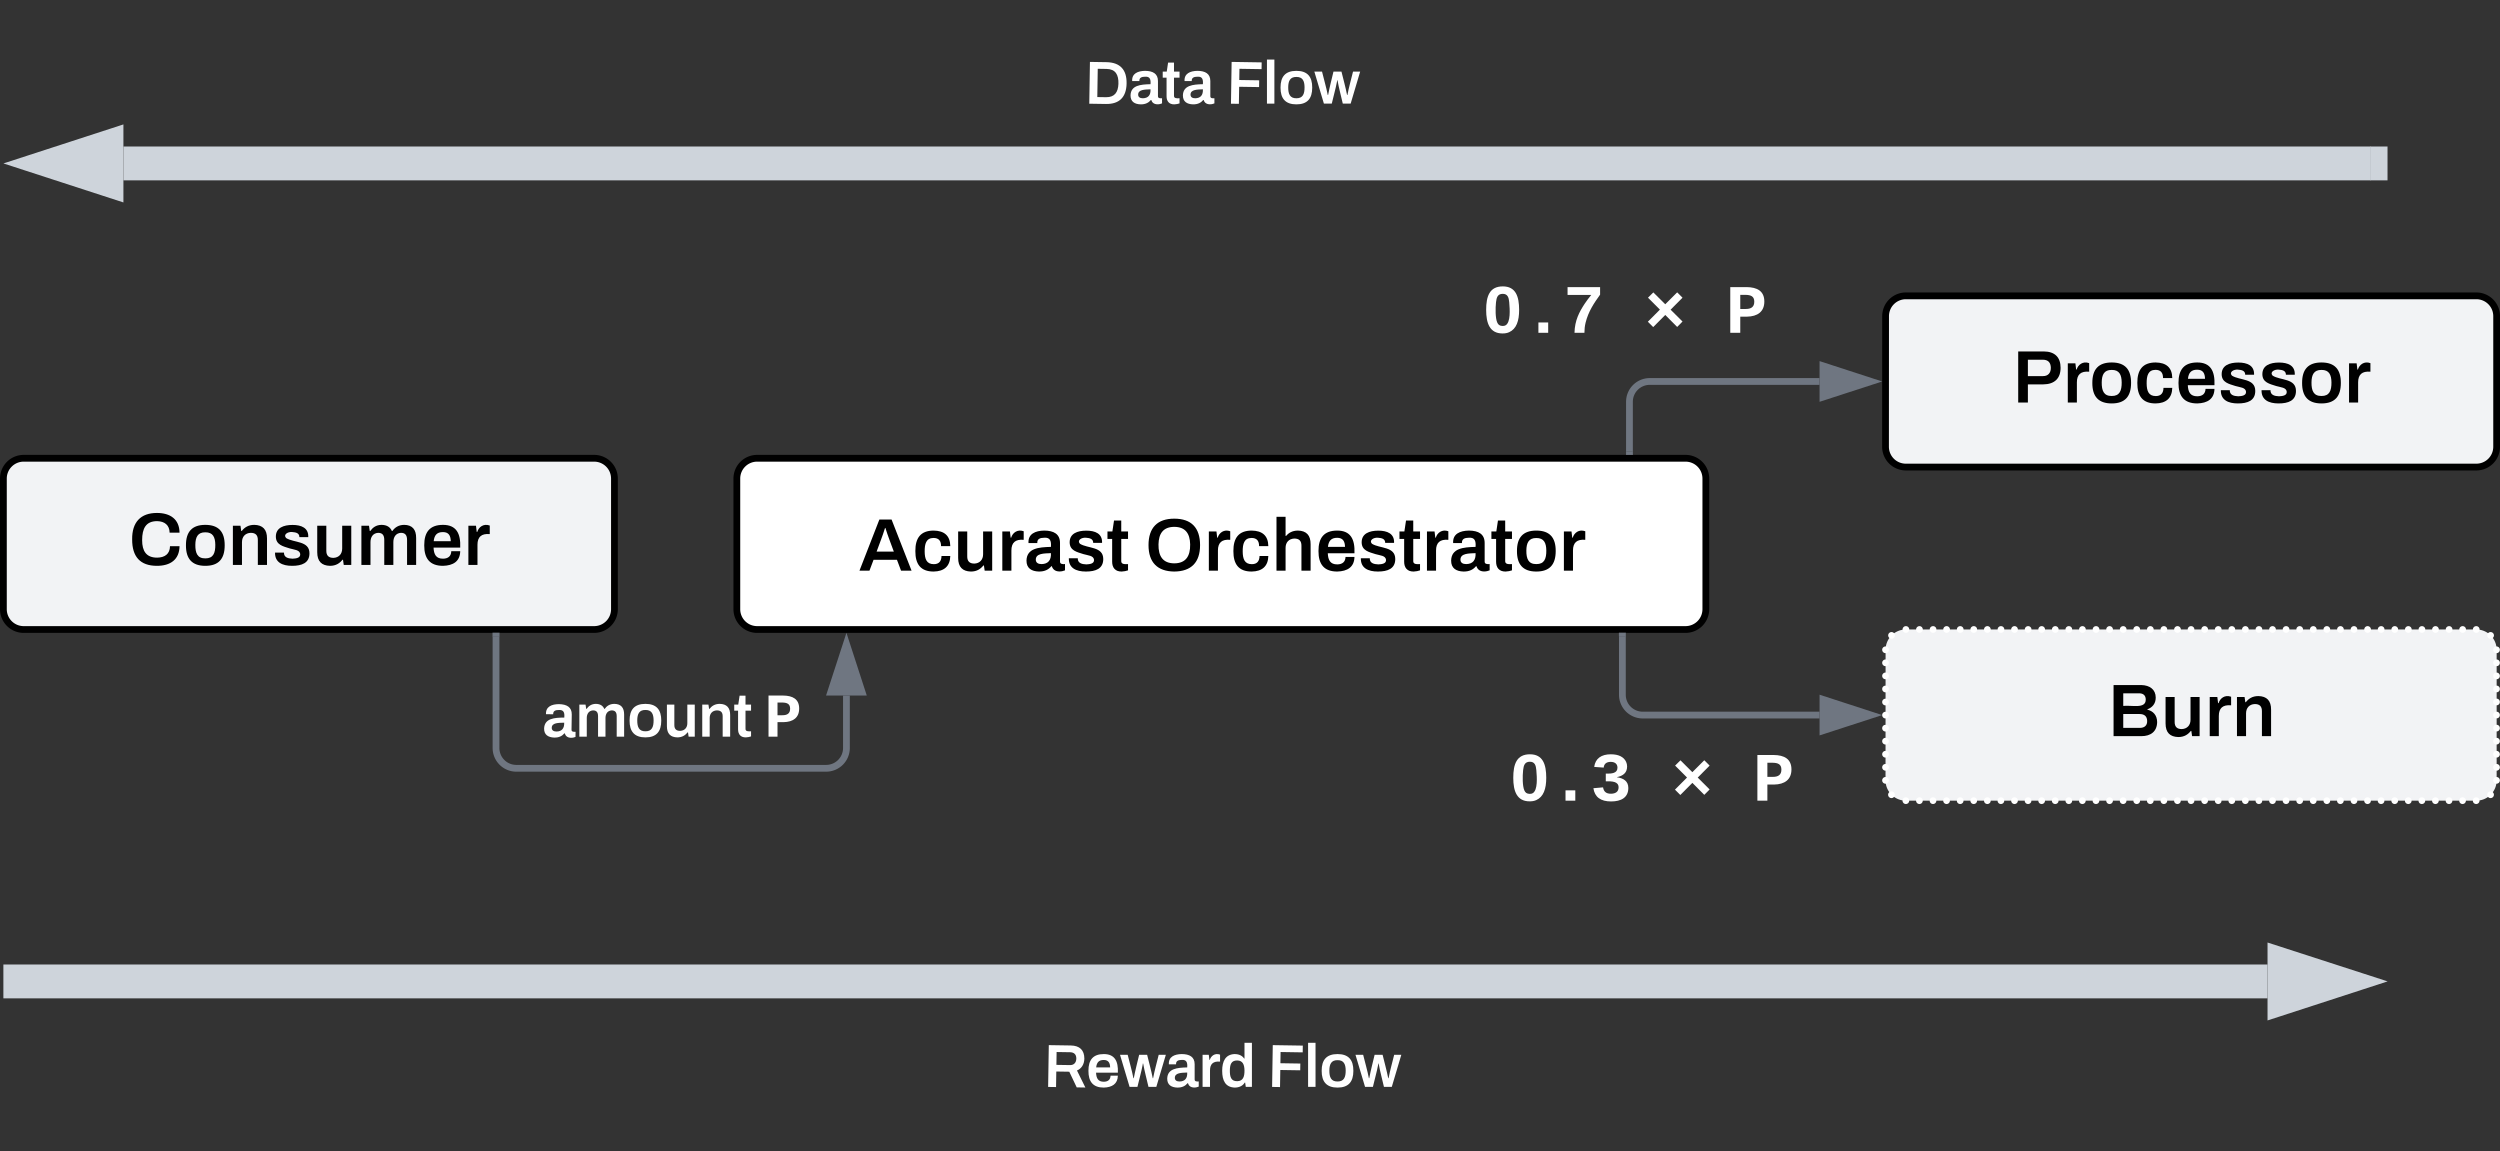 <svg xmlns="http://www.w3.org/2000/svg" xmlns:xlink="http://www.w3.org/1999/xlink" xmlns:lucid="lucid" width="738.39" height="340.08"><rect width="100%" height="100%" fill="#333333" stroke="none"/><g transform="translate(-99 -180)" lucid:page-tab-id="~.omAmoEk3OC"><path d="M100 321.35a6 6 0 0 1 6-6h168.48a6 6 0 0 1 6 6v38.56a6 6 0 0 1-6 6.02H106a6 6 0 0 1-6-6z" stroke="#000" stroke-width="2" fill="#f2f3f5"/><use xlink:href="#a" transform="translate(137.044 346.858)"/><path d="M316.63 321.35a6 6 0 0 1 6-6h274.2a6 6 0 0 1 6 6v38.56a6 6 0 0 1-6 6.02h-274.2a6 6 0 0 1-6-6z" stroke="#000" stroke-width="2" fill="#fff"/><use xlink:href="#b" transform="translate(352.743 348.545)"/><use xlink:href="#c" transform="translate(437.232 348.545)"/><path d="M655.92 273.38a6 6 0 0 1 6-6H830.4a6 6 0 0 1 6 6v38.57a6 6 0 0 1-6 6H661.9a6 6 0 0 1-6-6z" stroke="#000" stroke-width="2" fill="#f2f3f5"/><use xlink:href="#d" transform="translate(693.417 298.894)"/><path d="M245.5 367.9v33.02a6 6 0 0 0 6 6H343a6 6 0 0 0 6-6v-15.5" stroke="#6f7681" stroke-width="2" fill="none"/><path d="M246.5 367.94h-2v-1.03h2z" stroke="#6f7681" stroke-width=".05" fill="#6f7681"/><path d="m349 370.15 4.63 14.27h-9.27z" stroke="#6f7681" stroke-width="2" fill="#6f7681"/><use xlink:href="#e" transform="translate(259.057 397.576)"/><use xlink:href="#f" transform="translate(324.763 397.576)"/><path d="M655.92 371.92a6 6 0 0 1 6-6H830.4a6 6 0 0 1 6 6v38.56a6 6 0 0 1-6 6H661.9a6 6 0 0 1-6-6z" fill="#f2f3f5"/><path d="M656.92 371.92c0 .55-.45 1-1 1s-1-.45-1-1c0-.56.45-1 1-1s1 .44 1 1zm1.75-4.25c0 .55-.44 1-1 1-.55 0-1-.45-1-1s.45-1 1-1c.56 0 1 .45 1 1zm4.25-1.75c0 .55-.45 1-1 1s-1-.45-1-1c0-.56.45-1 1-1s1 .44 1 1zm4 0c0 .55-.44 1-1 1-.54 0-1-.45-1-1 0-.56.46-1 1-1 .56 0 1 .44 1 1zm4.02 0c0 .55-.45 1-1 1s-1-.45-1-1c0-.56.45-1 1-1s1 .44 1 1zm4 0c0 .55-.44 1-1 1-.54 0-1-.45-1-1 0-.56.46-1 1-1 .56 0 1 .44 1 1zm4.02 0c0 .55-.45 1-1 1s-1-.45-1-1c0-.56.45-1 1-1s1 .44 1 1zm4 0c0 .55-.43 1-1 1-.54 0-1-.45-1-1 0-.56.46-1 1-1 .57 0 1 .44 1 1zm4.02 0c0 .55-.44 1-1 1-.55 0-1-.45-1-1 0-.56.45-1 1-1 .56 0 1 .44 1 1zm4.02 0c0 .55-.45 1-1 1-.56 0-1-.45-1-1 0-.56.44-1 1-1 .55 0 1 .44 1 1zm4 0c0 .55-.44 1-1 1-.54 0-1-.45-1-1 0-.56.46-1 1-1 .56 0 1 .44 1 1zm4.02 0c0 .55-.45 1-1 1s-1-.45-1-1c0-.56.45-1 1-1s1 .44 1 1zm4 0c0 .55-.44 1-1 1-.54 0-1-.45-1-1 0-.56.46-1 1-1 .56 0 1 .44 1 1zm4.02 0c0 .55-.45 1-1 1s-1-.45-1-1c0-.56.45-1 1-1s1 .44 1 1zm4 0c0 .55-.43 1-1 1-.54 0-1-.45-1-1 0-.56.46-1 1-1 .57 0 1 .44 1 1zm4.02 0c0 .55-.44 1-1 1-.55 0-1-.45-1-1 0-.56.45-1 1-1 .56 0 1 .44 1 1zm4.02 0c0 .55-.45 1-1 1-.56 0-1-.45-1-1 0-.56.44-1 1-1 .55 0 1 .44 1 1zm4 0c0 .55-.44 1-1 1-.55 0-1-.45-1-1 0-.56.45-1 1-1 .56 0 1 .44 1 1zm4.02 0c0 .55-.45 1-1 1s-1-.45-1-1c0-.56.45-1 1-1s1 .44 1 1zm4 0c0 .55-.44 1-1 1-.54 0-1-.45-1-1 0-.56.46-1 1-1 .56 0 1 .44 1 1zm4.02 0c0 .55-.45 1-1 1s-1-.45-1-1c0-.56.45-1 1-1s1 .44 1 1zm4 0c0 .55-.44 1-1 1-.54 0-1-.45-1-1 0-.56.46-1 1-1 .56 0 1 .44 1 1zm4.02 0c0 .55-.44 1-1 1-.55 0-1-.45-1-1 0-.56.45-1 1-1 .56 0 1 .44 1 1zm4 0c0 .55-.43 1-1 1-.54 0-1-.45-1-1 0-.56.46-1 1-1 .57 0 1 .44 1 1zm4.03 0c0 .55-.45 1-1 1-.56 0-1-.45-1-1 0-.56.44-1 1-1 .55 0 1 .44 1 1zm4 0c0 .55-.44 1-1 1-.54 0-1-.45-1-1 0-.56.46-1 1-1 .56 0 1 .44 1 1zm4.02 0c0 .55-.46 1-1 1-.56 0-1-.45-1-1 0-.56.44-1 1-1 .54 0 1 .44 1 1zm4 0c0 .55-.45 1-1 1s-1-.45-1-1c0-.56.45-1 1-1s1 .44 1 1zm4 0c0 .55-.44 1-1 1-.54 0-1-.45-1-1 0-.56.46-1 1-1 .56 0 1 .44 1 1zm4.02 0c0 .55-.45 1-1 1s-1-.45-1-1c0-.56.45-1 1-1s1 .44 1 1zm4 0c0 .55-.43 1-1 1-.54 0-1-.45-1-1 0-.56.46-1 1-1 .57 0 1 .44 1 1zm4.02 0c0 .55-.44 1-1 1-.55 0-1-.45-1-1 0-.56.45-1 1-1 .56 0 1 .44 1 1zm4.02 0c0 .55-.45 1-1 1-.56 0-1-.45-1-1 0-.56.44-1 1-1 .55 0 1 .44 1 1zm4 0c0 .55-.44 1-1 1-.54 0-1-.45-1-1 0-.56.46-1 1-1 .56 0 1 .44 1 1zm4.02 0c0 .55-.45 1-1 1s-1-.45-1-1c0-.56.45-1 1-1s1 .44 1 1zm4 0c0 .55-.44 1-1 1-.54 0-1-.45-1-1 0-.56.46-1 1-1 .56 0 1 .44 1 1zm4.02 0c0 .55-.45 1-1 1s-1-.45-1-1c0-.56.45-1 1-1s1 .44 1 1zm4 0c0 .55-.43 1-1 1-.54 0-1-.45-1-1 0-.56.46-1 1-1 .57 0 1 .44 1 1zm4.03 0c0 .55-.45 1-1 1-.56 0-1-.45-1-1 0-.56.44-1 1-1 .55 0 1 .44 1 1zm4 0c0 .55-.44 1-1 1-.55 0-1-.45-1-1 0-.56.45-1 1-1 .56 0 1 .44 1 1zm4.02 0c0 .55-.45 1-1 1-.56 0-1-.45-1-1 0-.56.44-1 1-1 .55 0 1 .44 1 1zm4 0c0 .55-.44 1-1 1-.54 0-1-.45-1-1 0-.56.46-1 1-1 .56 0 1 .44 1 1zm4.02 0c0 .55-.45 1-1 1s-1-.45-1-1c0-.56.45-1 1-1s1 .44 1 1zm4 0c0 .55-.44 1-1 1-.54 0-1-.45-1-1 0-.56.46-1 1-1 .56 0 1 .44 1 1zm4.02 0c0 .55-.45 1-1 1-.56 0-1-.45-1-1 0-.56.44-1 1-1 .55 0 1 .44 1 1zm4.24 1.75c0 .55-.45 1-1 1-.56 0-1-.45-1-1s.44-1 1-1c.55 0 1 .45 1 1zm1.75 4.25c0 .55-.45 1-1 1-.56 0-1-.45-1-1 0-.56.44-1 1-1 .55 0 1 .44 1 1zm0 3.85c0 .55-.45 1-1 1-.56 0-1-.45-1-1s.44-1 1-1c.55 0 1 .45 1 1zm0 3.86c0 .55-.45 1-1 1-.56 0-1-.45-1-1s.44-1 1-1c.55 0 1 .45 1 1zm0 3.86c0 .54-.45 1-1 1-.56 0-1-.46-1-1 0-.57.44-1 1-1 .55 0 1 .43 1 1zm0 3.84c0 .55-.45 1-1 1-.56 0-1-.45-1-1s.44-1 1-1c.55 0 1 .45 1 1zm0 3.86c0 .55-.45 1-1 1-.56 0-1-.45-1-1s.44-1 1-1c.55 0 1 .45 1 1zm0 3.86c0 .55-.45 1-1 1-.56 0-1-.45-1-1 0-.56.44-1 1-1 .55 0 1 .44 1 1zm0 3.85c0 .56-.45 1-1 1-.56 0-1-.44-1-1 0-.54.44-1 1-1 .55 0 1 .46 1 1zm0 3.87c0 .55-.45 1-1 1-.56 0-1-.45-1-1s.44-1 1-1c.55 0 1 .45 1 1zm0 3.86c0 .55-.45 1-1 1-.56 0-1-.45-1-1 0-.56.44-1 1-1 .55 0 1 .44 1 1zm0 3.85c0 .56-.45 1-1 1-.56 0-1-.44-1-1 0-.55.44-1 1-1 .55 0 1 .45 1 1zm-1.76 4.25c0 .55-.45 1-1 1-.56 0-1-.45-1-1 0-.56.44-1 1-1 .55 0 1 .44 1 1zm-4.25 1.75c0 .56-.45 1-1 1-.56 0-1-.44-1-1 0-.55.44-1 1-1 .55 0 1 .45 1 1zm-4.02 0c0 .56-.45 1-1 1s-1-.44-1-1c0-.55.45-1 1-1s1 .45 1 1zm-4 0c0 .56-.46 1-1 1-.56 0-1-.44-1-1 0-.55.44-1 1-1 .54 0 1 .45 1 1zm-4.02 0c0 .56-.45 1-1 1s-1-.44-1-1c0-.55.45-1 1-1s1 .45 1 1zm-4 0c0 .56-.46 1-1 1-.57 0-1-.44-1-1 0-.55.43-1 1-1 .54 0 1 .45 1 1zm-4.02 0c0 .56-.45 1-1 1-.56 0-1-.44-1-1 0-.55.44-1 1-1 .55 0 1 .45 1 1zm-4 0c0 .56-.46 1-1 1-.57 0-1-.44-1-1 0-.55.43-1 1-1 .54 0 1 .45 1 1zm-4.03 0c0 .56-.43 1-1 1-.54 0-1-.44-1-1 0-.55.46-1 1-1 .57 0 1 .45 1 1zm-4 0c0 .56-.45 1-1 1s-1-.44-1-1c0-.55.45-1 1-1s1 .45 1 1zm-4 0c0 .56-.46 1-1 1-.56 0-1-.44-1-1 0-.55.44-1 1-1 .54 0 1 .45 1 1zm-4.02 0c0 .56-.45 1-1 1s-1-.44-1-1c0-.55.45-1 1-1s1 .45 1 1zm-4 0c0 .56-.46 1-1 1-.56 0-1-.44-1-1 0-.55.44-1 1-1 .54 0 1 .45 1 1zm-4.02 0c0 .56-.45 1-1 1-.56 0-1-.44-1-1 0-.55.44-1 1-1 .55 0 1 .45 1 1zm-4 0c0 .56-.46 1-1 1-.57 0-1-.44-1-1 0-.55.43-1 1-1 .54 0 1 .45 1 1zm-4.03 0c0 .56-.44 1-1 1-.55 0-1-.44-1-1 0-.55.45-1 1-1 .56 0 1 .45 1 1zm-4 0c0 .56-.46 1-1 1-.56 0-1-.44-1-1 0-.55.44-1 1-1 .54 0 1 .45 1 1zm-4.02 0c0 .56-.44 1-1 1-.54 0-1-.44-1-1 0-.55.46-1 1-1 .56 0 1 .45 1 1zm-4 0c0 .56-.45 1-1 1s-1-.44-1-1c0-.55.45-1 1-1s1 .45 1 1zm-4 0c0 .56-.46 1-1 1-.56 0-1-.44-1-1 0-.55.44-1 1-1 .54 0 1 .45 1 1zm-4.02 0c0 .56-.45 1-1 1s-1-.44-1-1c0-.55.45-1 1-1s1 .45 1 1zm-4 0c0 .56-.46 1-1 1-.57 0-1-.44-1-1 0-.55.43-1 1-1 .54 0 1 .45 1 1zm-4.02 0c0 .56-.45 1-1 1-.56 0-1-.44-1-1 0-.55.44-1 1-1 .55 0 1 .45 1 1zm-4.02 0c0 .56-.44 1-1 1-.55 0-1-.44-1-1 0-.55.45-1 1-1 .56 0 1 .45 1 1zm-4 0c0 .56-.46 1-1 1-.56 0-1-.44-1-1 0-.55.44-1 1-1 .54 0 1 .45 1 1zm-4.02 0c0 .56-.45 1-1 1s-1-.44-1-1c0-.55.45-1 1-1s1 .45 1 1zm-4 0c0 .56-.46 1-1 1-.56 0-1-.44-1-1 0-.55.44-1 1-1 .54 0 1 .45 1 1zm-4.02 0c0 .56-.45 1-1 1s-1-.44-1-1c0-.55.45-1 1-1s1 .45 1 1zm-4 0c0 .56-.46 1-1 1-.57 0-1-.44-1-1 0-.55.43-1 1-1 .54 0 1 .45 1 1zm-4.02 0c0 .56-.45 1-1 1-.56 0-1-.44-1-1 0-.55.44-1 1-1 .55 0 1 .45 1 1zm-4.02 0c0 .56-.44 1-1 1-.55 0-1-.44-1-1 0-.55.45-1 1-1 .56 0 1 .45 1 1zm-4 0c0 .56-.45 1-1 1-.56 0-1-.44-1-1 0-.55.44-1 1-1 .55 0 1 .45 1 1zm-4.02 0c0 .56-.45 1-1 1s-1-.44-1-1c0-.55.45-1 1-1s1 .45 1 1zm-4 0c0 .56-.46 1-1 1-.56 0-1-.44-1-1 0-.55.44-1 1-1 .54 0 1 .45 1 1zm-4.02 0c0 .56-.45 1-1 1s-1-.44-1-1c0-.55.45-1 1-1s1 .45 1 1zm-4 0c0 .56-.46 1-1 1-.56 0-1-.44-1-1 0-.55.44-1 1-1 .54 0 1 .45 1 1zm-4.02 0c0 .56-.45 1-1 1-.56 0-1-.44-1-1 0-.55.44-1 1-1 .55 0 1 .45 1 1zm-4 0c0 .56-.46 1-1 1-.57 0-1-.44-1-1 0-.55.43-1 1-1 .54 0 1 .45 1 1zm-4.03 0c0 .56-.44 1-1 1-.55 0-1-.44-1-1 0-.55.45-1 1-1 .56 0 1 .45 1 1zm-4 0c0 .56-.46 1-1 1-.56 0-1-.44-1-1 0-.55.44-1 1-1 .54 0 1 .45 1 1zm-4.02 0c0 .56-.45 1-1 1s-1-.44-1-1c0-.55.45-1 1-1s1 .45 1 1zm-4 0c0 .56-.46 1-1 1-.56 0-1-.44-1-1 0-.55.44-1 1-1 .54 0 1 .45 1 1zm-4.02 0c0 .56-.45 1-1 1s-1-.44-1-1c0-.55.45-1 1-1s1 .45 1 1zm-4 0c0 .56-.46 1-1 1-.56 0-1-.44-1-1 0-.55.44-1 1-1 .54 0 1 .45 1 1zm-4.26-1.75c0 .55-.44 1-1 1-.55 0-1-.45-1-1 0-.56.45-1 1-1 .56 0 1 .44 1 1zm-1.75-4.25c0 .56-.45 1-1 1s-1-.44-1-1c0-.55.45-1 1-1s1 .45 1 1zm0-3.85c0 .55-.45 1-1 1s-1-.45-1-1c0-.56.45-1 1-1s1 .44 1 1zm0-3.86c0 .55-.45 1-1 1s-1-.45-1-1 .45-1 1-1 1 .45 1 1zm0-3.86c0 .56-.45 1-1 1s-1-.44-1-1c0-.54.45-1 1-1s1 .46 1 1zm0-3.84c0 .55-.45 1-1 1s-1-.45-1-1c0-.56.45-1 1-1s1 .44 1 1zm0-3.86c0 .55-.45 1-1 1s-1-.45-1-1 .45-1 1-1 1 .45 1 1zm0-3.86c0 .55-.45 1-1 1s-1-.45-1-1 .45-1 1-1 1 .45 1 1zm0-3.85c0 .54-.45 1-1 1s-1-.46-1-1c0-.57.45-1 1-1s1 .43 1 1zm0-3.87c0 .55-.45 1-1 1s-1-.45-1-1 .45-1 1-1 1 .45 1 1zm0-3.86c0 .55-.45 1-1 1s-1-.45-1-1 .45-1 1-1 1 .45 1 1zm0-3.85c0 .55-.45 1-1 1s-1-.45-1-1c0-.56.45-1 1-1s1 .44 1 1z" fill="#fff"/><use xlink:href="#g" transform="translate(721.583 397.426)"/><path d="M580.27 313.35v-14.68a6 6 0 0 1 6-6h50.14" stroke="#6f7681" stroke-width="2" fill="none"/><path d="M581.27 314.35h-2v-1.03h2z" stroke="#6f7681" stroke-width=".05" fill="#6f7681"/><path d="m651.68 292.67-14.26 4.63v-9.27z" stroke="#6f7681" stroke-width="2" fill="#6f7681"/><use xlink:href="#h" transform="translate(536.675 278.287)"/><use xlink:href="#i" transform="translate(584.683 278.287)"/><use xlink:href="#j" transform="translate(608.687 278.287)"/><path d="M135.45 228.27h663.72" stroke="#ced4db" stroke-width="10" fill="none"/><path d="m116.18 228.27 14.27-4.64v9.28z" stroke="#ced4db" stroke-width="10" fill="#ced4db"/><path d="M799.04 228.27h5.13M105 469.87h663.73m-663.6 0H100" stroke="#ced4db" stroke-width="10" fill="none"/><path d="m788 469.87-14.27 4.64v-9.26z" stroke="#ced4db" stroke-width="10" fill="#ced4db"/><path d="M396 180h127.48v49.68h-127.5z" fill="none"/><use xlink:href="#k" transform="translate(419.356 210.609)"/><use xlink:href="#l" transform="translate(461.205 210.609)"/><path d="M578.18 367.9v17.3a6 6 0 0 0 6 6h52.24" stroke="#6f7681" stroke-width="2" fill="none"/><path d="M579.18 367.94h-2v-1.03h2z" stroke="#6f7681" stroke-width=".05" fill="#6f7681"/><path d="m651.68 391.2-14.26 4.63v-9.27z" stroke="#6f7681" stroke-width="2" fill="#6f7681"/><use xlink:href="#m" transform="translate(544.683 416.484)"/><use xlink:href="#n" transform="translate(592.69 416.484)"/><use xlink:href="#o" transform="translate(616.695 416.484)"/><path d="M396 470.4h127.48v49.68h-127.5z" fill="none"/><use xlink:href="#p" transform="translate(407.205 501.009)"/><use xlink:href="#l" transform="translate(473.356 501.009)"/><defs><path d="M681-252C679-71 557 12 378 12 152 12 44-111 45-343c-3-231 114-355 333-355 178 0 301 84 303 265H548c-2-102-67-153-168-155-151 0-201 98-201 256 0 147 56 234 201 234 104-1 172-50 173-154h128" id="q"/><path d="M559-263c0 181-81 275-260 275C121 12 38-82 39-263c-1-182 82-275 260-275 179 0 261 94 260 275zm-394-7c-1 110 27 183 134 182 107 1 135-72 134-182-1-103-32-169-134-168-102-1-133 65-134 168" id="r"/><path d="M304-431c-72 3-117 51-117 125V0H65v-526h102l10 70h7c36-46 87-82 168-82 114 2 172 63 171 183V0H400v-333c1-67-31-98-96-98" id="s"/><path d="M503-156C503-26 401 12 270 12 138 12 38-35 41-166h120c-2 64 53 80 114 82 49-2 104-10 104-56 0-65-86-64-142-82-87-28-185-47-185-159 0-117 103-156 224-156 119 0 217 40 211 164H368c0-54-44-65-98-69-59-5-123 35-80 81 105 66 313 34 313 205" id="t"/><path d="M400-70c-36 46-87 82-168 82C121 9 61-47 61-171v-355h122v333c-1 67 31 98 96 98 72-3 117-52 117-125v-306h122V0H417l-10-70h-7" id="u"/><path d="M290-431c-67 4-103 54-103 125V0H65v-526h102l10 70h7c33-45 77-81 152-82 70 1 115 29 138 82h7c33-46 81-81 158-82 109 1 162 62 161 177V0H678v-336c0-61-23-95-82-95-67 4-102 55-102 125V0H372v-336c0-61-23-95-82-95" id="v"/><path d="M522-184C519-47 427 8 291 12 115 12 38-85 39-263c-1-179 76-275 252-275 178 0 239 115 231 305H164c4 91 33 150 128 149 67-1 108-33 110-100h120zM395-319c-1-75-29-122-104-122-84-1-117 45-125 122h229" id="w"/><path d="M352-414c-112-10-165 38-165 143V0H65v-526h102l10 83h7c18-64 84-117 168-86v115" id="x"/><path d="m5 0 267-686h164L704 0H563l-55-146H194L139 0H5zm230-256h231c-38-105-79-207-113-317h-5c-34 111-75 211-113 317" id="y"/><path d="M508-197C505-58 424 10 284 12 110 12 38-87 39-263c-1-177 72-274 245-275 142 2 222 67 224 209H384c0-72-31-110-102-110-98 1-119 79-118 183 1 99 25 169 123 169 70 0 102-41 103-110h118" id="z"/><path d="M368-60c-36 44-88 73-168 72C103 9 33-31 34-136c5-164 161-179 328-183 6-78-9-128-88-123-57 1-98 14-95 72H61c-8-124 92-166 212-168 127 1 211 46 211 167v248c-1 35 31 37 67 35v84c-19 7-45 16-76 15-55-1-88-28-101-71h-6zm-209-88c0 43 33 60 78 60 88-2 130-53 125-147-92 4-203 2-203 87" id="A"/><path d="M289-4c-23 8-54 15-85 16-87 1-128-52-128-132v-306H13v-100h66l22-147h97v147h91v100h-91v294c-3 48 44 46 91 44v84" id="B"/><path d="M737-343c0 232-118 353-346 355C164 10 45-111 45-343c0-233 119-355 346-355 228 0 346 122 346 355zm-558-10c-3 160 59 254 212 255 153-1 216-95 213-255-3-148-66-234-213-235-147 1-209 87-212 235" id="C"/><path d="M304-431c-72 3-117 51-117 125V0H65v-723h122v257h7c34-41 83-71 158-72 114 2 172 63 171 183V0H400v-333c1-67-31-98-96-98" id="D"/><path d="M645-466c0 144-84 221-232 222H206V0H76v-686h344c146 1 225 77 225 220zm-131 0c-1-70-35-108-105-109H206v220h203c67 1 106-43 105-111" id="E"/><path fill="#fff" d="M368-60c-36 44-88 73-168 72C103 9 33-31 34-136c5-164 161-179 328-183 6-78-9-128-88-123-57 1-98 14-95 72H61c-8-124 92-166 212-168 127 1 211 46 211 167v248c-1 35 31 37 67 35v84c-19 7-45 16-76 15-55-1-88-28-101-71h-6zm-209-88c0 43 33 60 78 60 88-2 130-53 125-147-92 4-203 2-203 87" id="F"/><path fill="#fff" d="M290-431c-67 4-103 54-103 125V0H65v-526h102l10 70h7c33-45 77-81 152-82 70 1 115 29 138 82h7c33-46 81-81 158-82 109 1 162 62 161 177V0H678v-336c0-61-23-95-82-95-67 4-102 55-102 125V0H372v-336c0-61-23-95-82-95" id="G"/><path fill="#fff" d="M559-263c0 181-81 275-260 275C121 12 38-82 39-263c-1-182 82-275 260-275 179 0 261 94 260 275zm-394-7c-1 110 27 183 134 182 107 1 135-72 134-182-1-103-32-169-134-168-102-1-133 65-134 168" id="H"/><path fill="#fff" d="M400-70c-36 46-87 82-168 82C121 9 61-47 61-171v-355h122v333c-1 67 31 98 96 98 72-3 117-52 117-125v-306h122V0H417l-10-70h-7" id="I"/><path fill="#fff" d="M304-431c-72 3-117 51-117 125V0H65v-526h102l10 70h7c36-46 87-82 168-82 114 2 172 63 171 183V0H400v-333c1-67-31-98-96-98" id="J"/><path fill="#fff" d="M289-4c-23 8-54 15-85 16-87 1-128-52-128-132v-306H13v-100h66l22-147h97v147h91v100h-91v294c-3 48 44 46 91 44v84" id="K"/><path fill="#fff" d="M616-1349c316 3 526 118 526 426 0 301-201 442-514 447H431V0H136v-1349h480zm-25 646c164 1 254-62 254-215 0-157-99-200-262-202H431v417h160" id="L"/><path d="M661-189C659-62 575 0 450 0H76v-686h374c111 3 192 59 192 169 0 84-49 134-113 157v4c77 19 131 73 132 167zm-134-15c-1-62-37-93-102-93H206v186h227c57-1 96-32 94-93zm-19-285c1-56-32-85-85-86H206v169c115-12 301 43 302-83" id="M"/><path fill="#fff" d="M127-675c0-405 101-695 492-695 382 0 482 297 482 695 0 324-79 561-295 658-59 27-124 37-195 37-378 0-484-300-484-695zm580 451c143-96 121-451 101-680-12-138-46-246-191-246-149 0-184 107-199 248-19 180-21 469 36 598 29 67 72 101 159 103 37 0 69-6 94-23" id="N"/><path fill="#fff" d="M470 0v-305h289V0H470" id="O"/><path fill="#fff" d="M1092-1126C914-878 744-630 663-296c-23 96-34 194-34 296H336c7-366 145-620 298-854 59-90 126-177 197-264H131v-231h961v223" id="P"/><path fill="#fff" d="m102-326 356-358-352-352 158-156 352 350 352-352 158 158-352 354 352 350-158 160-352-354-356 358" id="Q"/><path fill="#fff" d="M683-343C683-119 571 0 351 0H76v-686h275c220 2 332 118 332 343zm-134 11c3-152-53-243-198-243H206v464h145c137-1 195-82 198-221" id="R"/><path fill="#fff" d="M76 0v-686h493v111H206v184h327v111H206V0H76" id="S"/><path fill="#fff" d="M65 0v-723h122V0H65" id="T"/><path fill="#fff" d="M160 0 3-526h126c31 128 68 251 94 384h6c25-133 58-256 88-384h131c31 128 66 251 92 384h6c25-133 61-256 92-384h117L599 0H470c-29-127-63-250-87-383-12-1-4 12-9 25-23 121-58 240-85 358H160" id="U"/><path fill="#fff" d="M788-691c191 26 337 112 337 315 0 286-214 399-510 399-306 0-483-128-522-391l286-25c18 124 91 190 235 188 132-2 223-58 223-188 0-176-191-182-378-179v-227c176 5 345-9 345-176 0-115-82-171-200-171s-198 55-206 169l-281-20c34-252 213-373 492-373 224 0 381 74 451 224 20 43 29 89 29 136 0 195-130 279-301 315v4" id="V"/><path fill="#fff" d="M663-473c-1 97-47 165-118 196L687 0H545L419-255H206V0H76v-686h361c145 0 224 72 226 213zm-132 0c-1-67-37-101-104-102H206v211h221c67 1 104-42 104-109" id="W"/><path fill="#fff" d="M522-184C519-47 427 8 291 12 115 12 38-85 39-263c-1-179 76-275 252-275 178 0 239 115 231 305H164c4 91 33 150 128 149 67-1 108-33 110-100h120zM395-319c-1-75-29-122-104-122-84-1-117 45-125 122h229" id="X"/><path fill="#fff" d="M352-414c-112-10-165 38-165 143V0H65v-526h102l10 83h7c18-64 84-117 168-86v115" id="Y"/><path fill="#fff" d="M409-70c-29 50-86 81-161 82C94 8 39-100 39-264c0-159 56-267 202-274 76 0 127 27 158 73h6v-258h122V0H426l-10-70h-7zM165-269c-1 104 19 178 121 176 96-1 120-75 119-175-1-94-27-164-119-165-98-1-120 65-121 164" id="Z"/><g id="a"><use transform="scale(.022)" xlink:href="#q"/><use transform="translate(16.022) scale(.022)" xlink:href="#r"/><use transform="translate(29.311) scale(.022)" xlink:href="#s"/><use transform="translate(42.289) scale(.022)" xlink:href="#t"/><use transform="translate(54.311) scale(.022)" xlink:href="#u"/><use transform="translate(67.267) scale(.022)" xlink:href="#v"/><use transform="translate(86.4) scale(.022)" xlink:href="#w"/><use transform="translate(98.867) scale(.022)" xlink:href="#x"/></g><g id="b"><use transform="scale(.022)" xlink:href="#y"/><use transform="translate(15.756) scale(.022)" xlink:href="#z"/><use transform="translate(27.911) scale(.022)" xlink:href="#u"/><use transform="translate(40.867) scale(.022)" xlink:href="#x"/><use transform="translate(48.689) scale(.022)" xlink:href="#A"/><use transform="translate(61.044) scale(.022)" xlink:href="#t"/><use transform="translate(73.067) scale(.022)" xlink:href="#B"/></g><g id="c"><use transform="scale(.022)" xlink:href="#C"/><use transform="translate(17.378) scale(.022)" xlink:href="#x"/><use transform="translate(25.2) scale(.022)" xlink:href="#z"/><use transform="translate(37.356) scale(.022)" xlink:href="#D"/><use transform="translate(50.333) scale(.022)" xlink:href="#w"/><use transform="translate(62.8) scale(.022)" xlink:href="#t"/><use transform="translate(74.822) scale(.022)" xlink:href="#B"/><use transform="translate(81.8) scale(.022)" xlink:href="#x"/><use transform="translate(89.622) scale(.022)" xlink:href="#A"/><use transform="translate(101.978) scale(.022)" xlink:href="#B"/><use transform="translate(108.956) scale(.022)" xlink:href="#r"/><use transform="translate(122.244) scale(.022)" xlink:href="#x"/></g><g id="d"><use transform="scale(.022)" xlink:href="#E"/><use transform="translate(14.889) scale(.022)" xlink:href="#x"/><use transform="translate(22.711) scale(.022)" xlink:href="#r"/><use transform="translate(36) scale(.022)" xlink:href="#z"/><use transform="translate(48.156) scale(.022)" xlink:href="#w"/><use transform="translate(60.622) scale(.022)" xlink:href="#t"/><use transform="translate(72.644) scale(.022)" xlink:href="#t"/><use transform="translate(84.667) scale(.022)" xlink:href="#r"/><use transform="translate(97.956) scale(.022)" xlink:href="#x"/></g><g id="e"><use transform="rotate(.906) scale(.018)" xlink:href="#F"/><use transform="matrix(.018 0 0 .018 9.884 0)" xlink:href="#G"/><use transform="matrix(.018 0 0 .018 25.191 0)" xlink:href="#H"/><use transform="matrix(.018 0 0 .018 35.822 0)" xlink:href="#I"/><use transform="matrix(.018 0 0 .018 46.187 0)" xlink:href="#J"/><use transform="matrix(.018 0 0 .018 56.569 0)" xlink:href="#K"/></g><g id="g"><use transform="scale(.022)" xlink:href="#M"/><use transform="translate(15.689) scale(.022)" xlink:href="#u"/><use transform="translate(28.644) scale(.022)" xlink:href="#x"/><use transform="translate(36.689) scale(.022)" xlink:href="#s"/></g><g id="h"><use transform="scale(.01)" xlink:href="#N"/><use transform="matrix(.01 0 0 .01 12.002 0)" xlink:href="#O"/><use transform="matrix(.01 0 0 .01 24.004 0)" xlink:href="#P"/></g><g id="k"><use transform="rotate(.906) scale(.018)" xlink:href="#R"/><use transform="matrix(.018 0 0 .018 12.942 0)" xlink:href="#F"/><use transform="matrix(.018 0 0 .018 22.827 0)" xlink:href="#K"/><use transform="matrix(.018 0 0 .018 28.409 0)" xlink:href="#F"/></g><g id="l"><use transform="rotate(.906) scale(.018)" xlink:href="#S"/><use transform="matrix(.018 0 0 .018 10.827 0)" xlink:href="#T"/><use transform="matrix(.018 0 0 .018 15.307 0)" xlink:href="#H"/><use transform="matrix(.018 0 0 .018 25.938 0)" xlink:href="#U"/></g><g id="m"><use transform="scale(.01)" xlink:href="#N"/><use transform="matrix(.01 0 0 .01 12.002 0)" xlink:href="#O"/><use transform="matrix(.01 0 0 .01 24.004 0)" xlink:href="#V"/></g><g id="p"><use transform="rotate(.906) scale(.018)" xlink:href="#W"/><use transform="matrix(.018 0 0 .018 12.569 0)" xlink:href="#X"/><use transform="matrix(.018 0 0 .018 22.542 0)" xlink:href="#U"/><use transform="matrix(.018 0 0 .018 35.929 0)" xlink:href="#F"/><use transform="matrix(.018 0 0 .018 45.813 0)" xlink:href="#Y"/><use transform="matrix(.018 0 0 .018 52.071 0)" xlink:href="#Z"/></g><use transform="scale(.009)" xlink:href="#L" id="f"/><use transform="scale(.01)" xlink:href="#Q" id="i"/><use transform="scale(.01)" xlink:href="#L" id="j"/><use transform="scale(.01)" xlink:href="#Q" id="n"/><use transform="scale(.01)" xlink:href="#L" id="o"/></defs></g></svg>